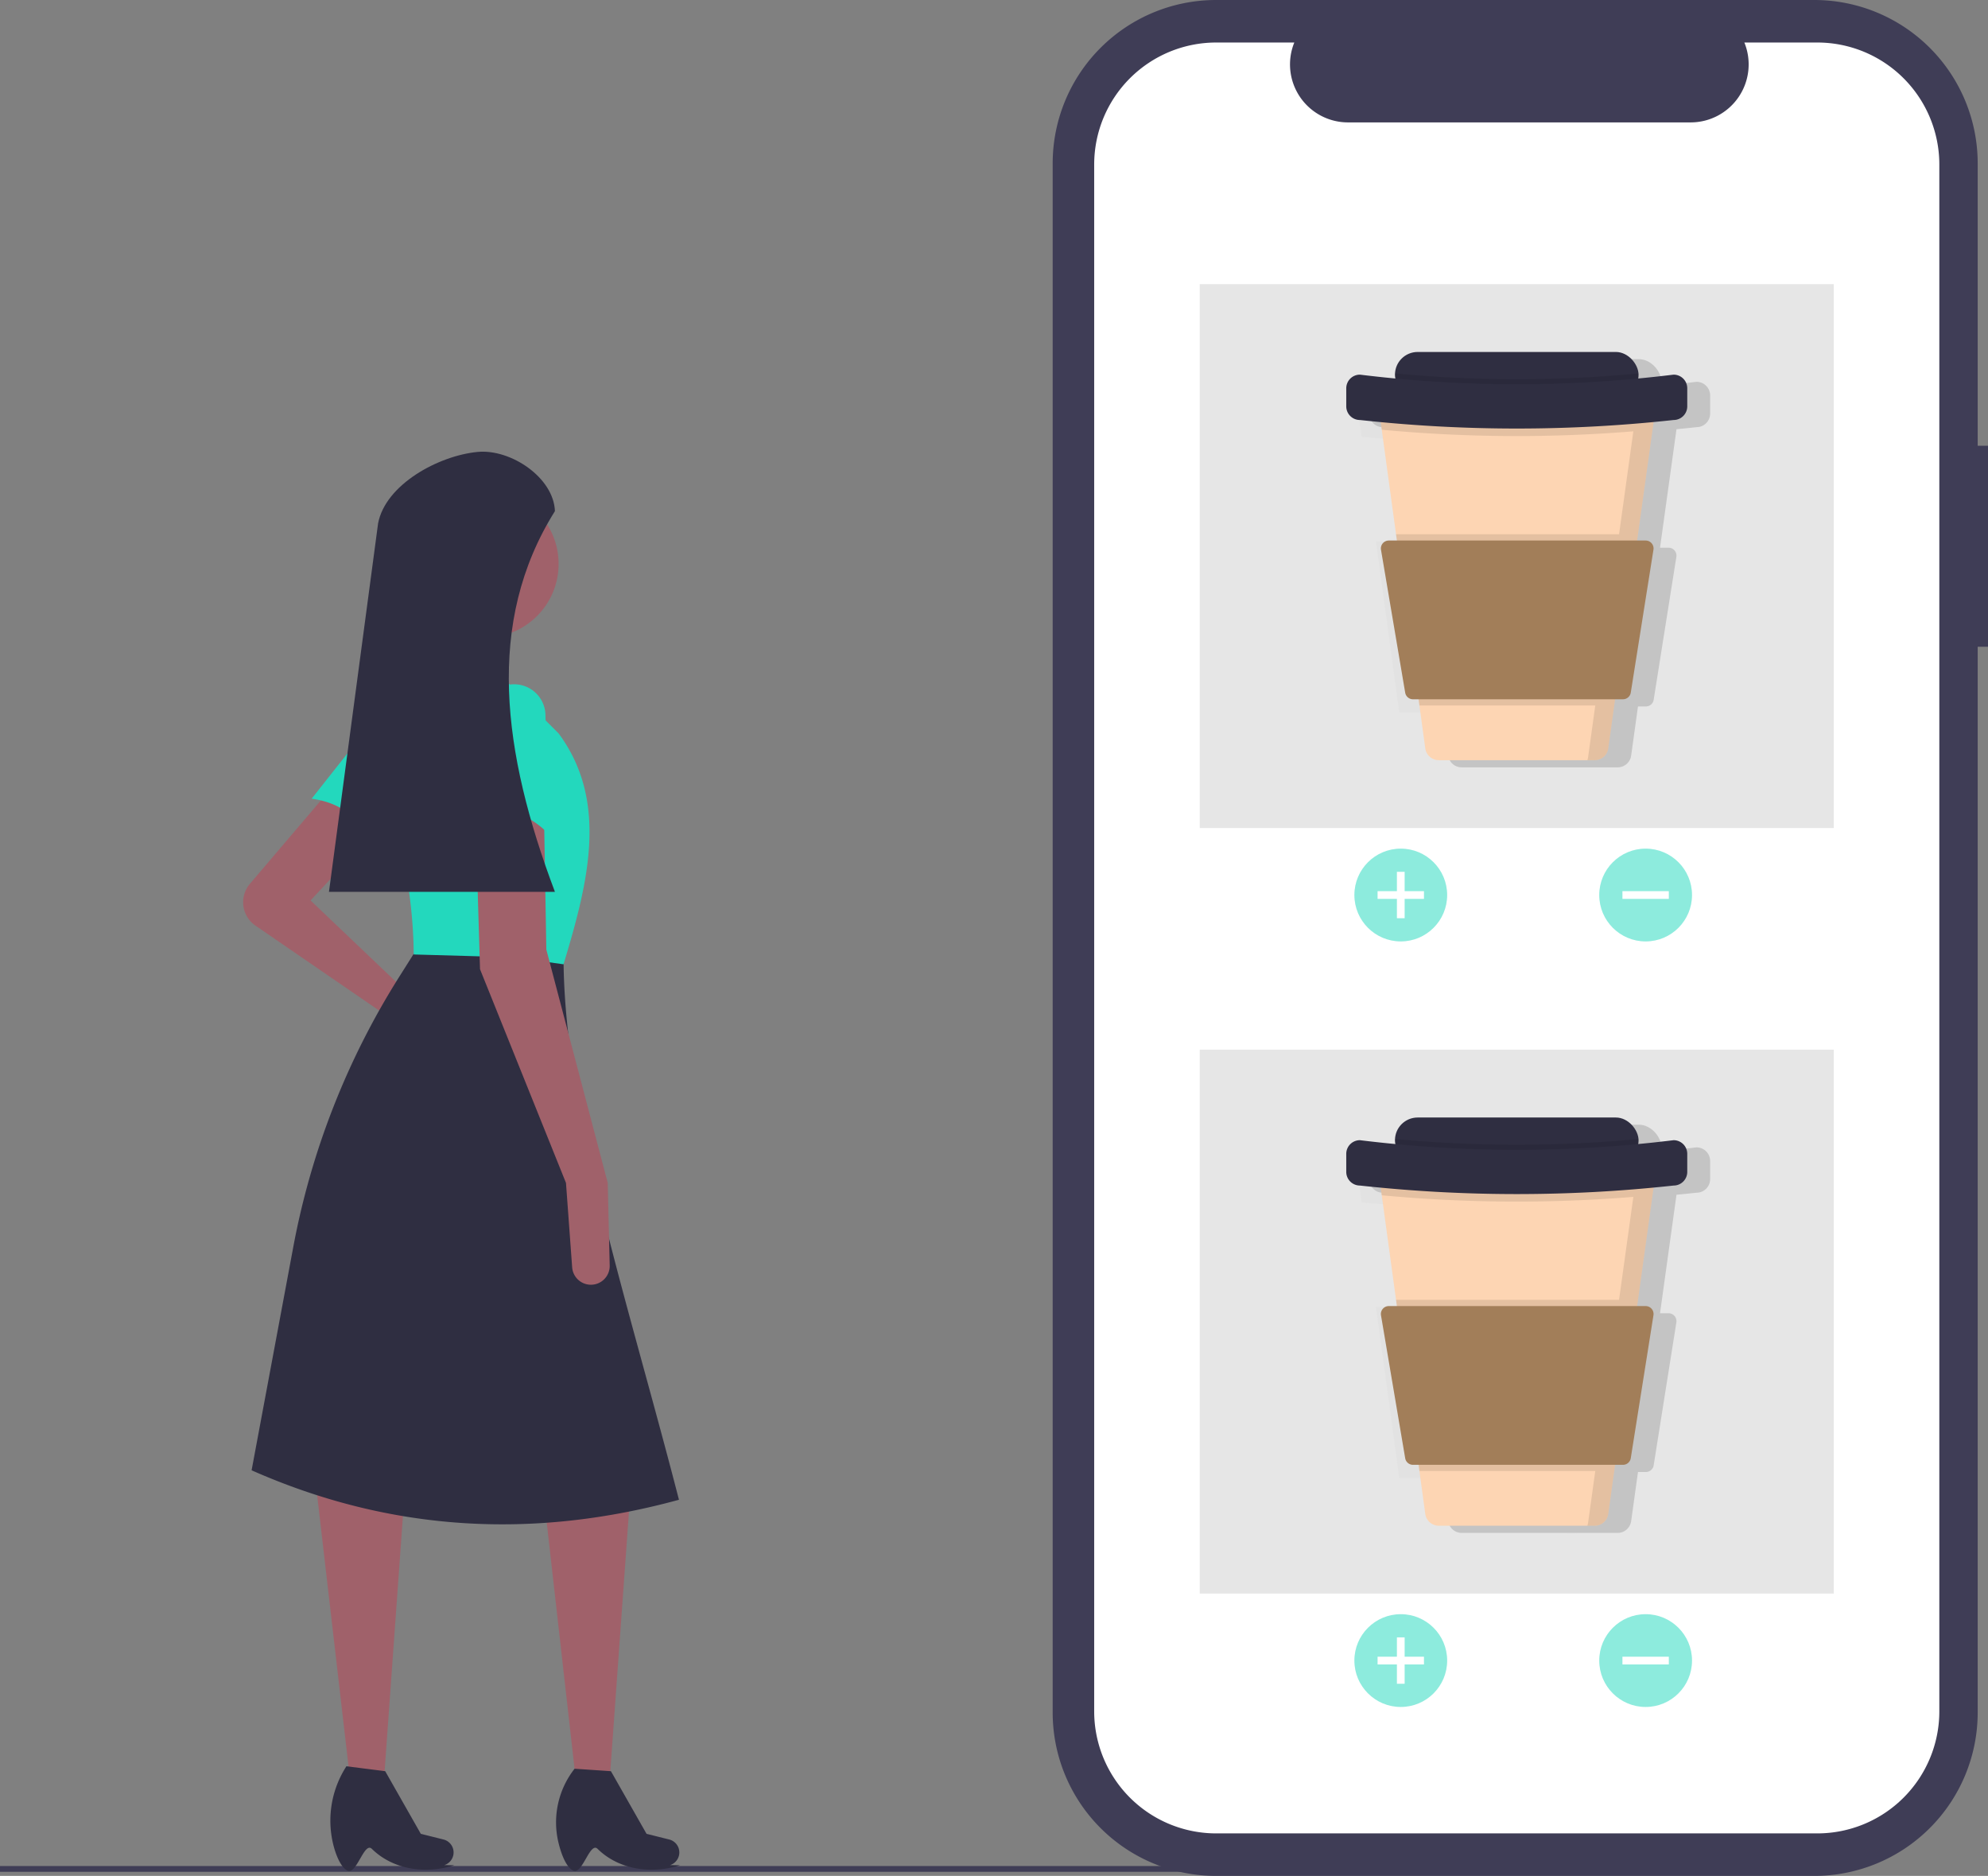 <svg id="_1_skip_the_line_img" data-name="#1 skip the line img" xmlns="http://www.w3.org/2000/svg" width="554.541" height="523.241" viewBox="0 0 554.541 523.241">
  <rect x="0" y="0" width="554.541" height="523.241" fill="#808080" stroke="none"/>
  <rect id="Rectangle_1082" data-name="Rectangle 1082" width="373.538" height="1.611" transform="translate(0 520.482)" fill="#3f3d56"/>
  <path id="Path_650" data-name="Path 650" d="M800.168,419.021a7.923,7.923,0,0,0,1.549,11.666l38.658,26.542L857.4,468.577a4.68,4.68,0,0,0,6.218-.93h0a4.68,4.68,0,0,0-1.272-7.011l-16.488-9.574-28.775-27.4,18.5-19.868-13.7-10.277Z" transform="translate(-730.456 -172.504)" fill="#a0616a"/>
  <path id="Path_651" data-name="Path 651" d="M534.461,659.683h9.456l5.617-78.1-23.979-.685Z" transform="translate(-373.844 -163.257)" fill="#a0616a"/>
  <path id="Path_652" data-name="Path 652" d="M725.94,800.737c2.521,1.151,4.633-8.173,6.76-6.083,5.949,5.846,15.059,7.119,23,4.567l-2.779-.031a3.719,3.719,0,0,0,2.344-4.846h0a3.719,3.719,0,0,0-2.58-2.3l-6.327-1.582-9.934-17.471-10.141-.685h0a24.229,24.229,0,0,0-4.481,20.669C722.721,796.73,724.142,799.917,725.94,800.737Z" transform="translate(-566.008 -278.961)" fill="#2f2e41"/>
  <path id="Path_653" data-name="Path 653" d="M622.723,658.076h9.456l5.616-78.1-24.665-4.8Z" transform="translate(-525.069 -161.65)" fill="#a0616a"/>
  <path id="Path_654" data-name="Path 654" d="M813.5,800.469c2.521,1.151,4.634-8.173,6.76-6.083,5.949,5.846,15.059,7.119,23,4.567l-2.779-.031a3.719,3.719,0,0,0,2.344-4.846h0a3.719,3.719,0,0,0-2.58-2.3l-6.327-1.582-9.934-17.471-10.827-1.37-.273.447a27.914,27.914,0,0,0-2.991,22.826C810.8,797.51,812.023,799.793,813.5,800.469Z" transform="translate(-716.535 -278.694)" fill="#2f2e41"/>
  <path id="Path_655" data-name="Path 655" d="M816.627,385.525c8.7,1.21,14.717,5.972,17.169,15.473l15.985-29.513a8.739,8.739,0,0,0-2.785-11.1h0a8.739,8.739,0,0,0-11.87,1.738Z" transform="translate(-729.695 -162.749)" fill="#23d8bd"/>
  <path id="Path_656" data-name="Path 656" d="M721.535,598.943c38.865,17.2,78.64,19.312,119.211,8.221-14.815-57.46-32.308-109.417-32.2-152.1l-39.737-3.426-6.118,9.7a215.188,215.188,0,0,0-29.529,75.317Z" transform="translate(-651.353 -188.841)" fill="#2f2e41"/>
  <ellipse id="Ellipse_171" data-name="Ellipse 171" cx="20.554" cy="20.554" rx="20.554" ry="20.554" transform="translate(114.714 136.739)" fill="#a0616a"/>
  <path id="Path_657" data-name="Path 657" d="M572.249,259.643l25.349,1.37,4.111-22.609-20.553-3.425Z" transform="translate(-459.59 -66.039)" fill="#a0616a"/>
  <path id="Path_658" data-name="Path 658" d="M767.243,425.608l27.771.782,14.021,1.958c6.882-22.734,12.676-45.416-1.37-64.4L791.222,347.5l-24.664-.685-.327.187a19.862,19.862,0,0,0-9.1,23.107C763.252,390,767.184,408.784,767.243,425.608Z" transform="translate(-651.844 -159.381)" fill="#23d8bd"/>
  <path id="Path_659" data-name="Path 659" d="M773.755,503.786l1.723,23.543a5.244,5.244,0,0,0,4.881,4.85h0a5.244,5.244,0,0,0,5.591-5.357l-.548-23.036L768.274,438.7l-.685-39.737-19.183-.685,1.37,45.9Z" transform="translate(-615.878 -173.843)" fill="#a0616a"/>
  <path id="Path_660" data-name="Path 660" d="M772.04,388.579c8.133-3.307,15.729-2.2,22.609,4.8l-.943-33.551a8.739,8.739,0,0,0-7.968-8.212h0a8.739,8.739,0,0,0-9.4,7.448Z" transform="translate(-641.568 -160.719)" fill="#23d8bd"/>
  <path id="Path_661" data-name="Path 661" d="M769.658,384.115h63.031c-14.7-38.936-19.445-75.159,0-106.193-.334-9.321-12.289-17.4-21.574-16.509h0c-10.965,1.054-25.7,9.112-27.755,19.935Z" transform="translate(-677.895 -135.359)" fill="#2f2e41"/>
  <path id="Path_662" data-name="Path 662" d="M475.94,210.453h-2.875V131.694a45.583,45.583,0,0,0-45.583-45.583H260.621a45.583,45.583,0,0,0-45.583,45.583V563.768a45.583,45.583,0,0,0,45.583,45.583h166.86a45.583,45.583,0,0,0,45.583-45.583V266.514h2.875Z" transform="translate(78.601 -86.111)" fill="#3f3d56"/>
  <path id="Path_663" data-name="Path 663" d="M266.574,102.606h21.781a16.173,16.173,0,0,0,14.974,22.281H398.92a16.173,16.173,0,0,0,14.974-22.281h20.343a34.041,34.041,0,0,1,34.041,34.041v431.44a34.041,34.041,0,0,1-34.041,34.041H266.574a34.041,34.041,0,0,1-34.041-34.041V136.647a34.041,34.041,0,0,1,34.041-34.041Z" transform="translate(72.685 -90.747)" fill="#fff"/>
  <rect id="Rectangle_1083" data-name="Rectangle 1083" width="176.863" height="151.7" transform="translate(334.659 79.253)" fill="#e6e6e6"/>
  <rect id="Rectangle_1088" data-name="Rectangle 1088" width="176.863" height="151.7" transform="translate(334.659 292.783)" fill="#e6e6e6"/>
  <ellipse id="Ellipse_172" data-name="Ellipse 172" cx="12.941" cy="12.941" rx="12.941" ry="12.941" transform="translate(403.678 262.587) rotate(180)" fill="#23d8bd" opacity="0.518"/>
  <path id="Path_664" data-name="Path 664" d="M122.445,343.626h5.392v-5.392h2.157v5.392h5.392v2.157h-5.392v5.392h-2.157v-5.392h-5.392Z" transform="translate(519.653 594.35) rotate(180)" fill="#fff"/>
  <ellipse id="Ellipse_173" data-name="Ellipse 173" cx="12.941" cy="12.941" rx="12.941" ry="12.941" transform="translate(471.98 262.587) rotate(180)" fill="#23d8bd" opacity="0.518"/>
  <rect id="Rectangle_1084" data-name="Rectangle 1084" width="2.157" height="12.941" transform="translate(452.568 250.724) rotate(-90)" fill="#fff"/>
  <ellipse id="Ellipse_174" data-name="Ellipse 174" cx="12.941" cy="12.941" rx="12.941" ry="12.941" transform="translate(403.678 476.117) rotate(180)" fill="#23d8bd" opacity="0.518"/>
  <path id="Path_669" data-name="Path 669" d="M122.445,640.626h5.392v-5.392h2.157v5.392h5.392v2.157h-5.392v5.392h-2.157v-5.392h-5.392Z" transform="translate(519.653 1104.88) rotate(180)" fill="#fff"/>
  <ellipse id="Ellipse_175" data-name="Ellipse 175" cx="12.941" cy="12.941" rx="12.941" ry="12.941" transform="translate(471.98 476.117) rotate(180)" fill="#23d8bd" opacity="0.518"/>
  <rect id="Rectangle_1086" data-name="Rectangle 1086" width="2.157" height="12.941" transform="translate(452.568 464.254) rotate(-90)" fill="#fff"/>
  <g id="Group_1568" data-name="Group 1568">
    <g id="Group_182" data-name="Group 182" transform="translate(369.919 313.702)">
      <path id="Path_728" data-name="Path 728" d="M494.5,235.646v2.863a3.809,3.809,0,0,0,3.809,3.809h60.323a3.809,3.809,0,0,0,3.809-3.809v-2.856A357.754,357.754,0,0,1,494.5,235.646Z" transform="translate(-480.912 -229.667)" fill="#c4c4c4" opacity="0.1"/>
      <path id="Path_729" data-name="Path 729" d="M475.172,266.586h0l0-.008a3.807,3.807,0,0,1,.385-.746h0c.046-.069.094-.136.145-.2l.051-.065a3.834,3.834,0,0,1,.486-.506c.039-.034.079-.068.12-.1s.092-.073.14-.107.121-.084.183-.124.1-.062.149-.091q.117-.068.239-.127c.039-.019.078-.036.118-.054q.117-.052.238-.1c.032-.012.064-.025.1-.036q.167-.056.342-.1l.086-.017q.143-.029.289-.048l.106-.013c.125-.012.251-.021.38-.021h69.278a3.82,3.82,0,0,1,3.772,4.333l-.11.792-.542,3.9h0l-4.053,29.18h0l-5.32,38.3-2.974,21.413a3.809,3.809,0,0,1-3.773,3.285h-2.064a3.8,3.8,0,0,0,.214-.825l2-14.424H486.1l-6.522-47.752h62.211l3.988-28.713a402.585,402.585,0,0,1-70.181-.446l-.644-4.725A3.78,3.78,0,0,1,475.172,266.586Z" transform="translate(-465.696 -251.474)" fill="#c4c4c4" opacity="0.1"/>
      <g id="Group_1567" data-name="Group 1567" transform="translate(12)">
        <path id="Path_727" data-name="Path 727" d="M474.949,268.451l.644,4.725,3.983,29.159,6.522,47.752,1.633,11.956a3.808,3.808,0,0,0,3.774,3.294H535a3.809,3.809,0,0,0,3.774-3.285l1.661-11.965,6.633-47.752,4.053-29.18.651-4.7A3.808,3.808,0,0,0,548,264.126H478.723a3.811,3.811,0,0,0-3.774,4.325Z" transform="translate(-465.69 -251.474)" fill="#c4c4c4"/>
        <rect id="Rectangle_1087" data-name="Rectangle 1087" width="67.942" height="12.651" rx="6.326" transform="translate(13.588)" fill="#c4c4c4"/>
        <path id="Path_730" data-name="Path 730" d="M440.309,249.777a403.2,403.2,0,0,0,87.5,0,3.809,3.809,0,0,0,3.809-3.809v-5.033a3.809,3.809,0,0,0-3.809-3.809,358.51,358.51,0,0,1-87.5,0,3.809,3.809,0,0,0-3.809,3.809v5.033A3.809,3.809,0,0,0,440.309,249.777Z" transform="translate(-436.5 -230.8)" fill="#c4c4c4"/>
        <path id="Path_731" data-name="Path 731" d="M485.572,478.905h58.567a2.209,2.209,0,0,0,2.181-1.863l6.327-39.862a2.209,2.209,0,0,0-2.181-2.555H478.823a2.209,2.209,0,0,0-2.178,2.577l6.749,39.862A2.209,2.209,0,0,0,485.572,478.905Z" transform="translate(-466.955 -382.029)" fill="#c4c4c4"/>
      </g>
    </g>
    <g id="Group_181" data-name="Group 181" transform="translate(375.531 311.702)">
      <path id="Path_727-2" data-name="Path 727" d="M474.949,268.451l.644,4.725,3.983,29.159,6.522,47.752,1.633,11.956a3.808,3.808,0,0,0,3.774,3.294H535a3.809,3.809,0,0,0,3.774-3.285l1.661-11.965,6.633-47.752,4.053-29.18.651-4.7A3.808,3.808,0,0,0,548,264.126H478.723a3.811,3.811,0,0,0-3.774,4.325Z" transform="translate(-465.69 -251.474)" fill="#fdd5b3"/>
      <rect id="Rectangle_1087-2" data-name="Rectangle 1087" width="67.942" height="12.651" rx="6.326" transform="translate(13.588)" fill="#2f2e41"/>
      <path id="Path_728-2" data-name="Path 728" d="M494.5,235.646v2.863a3.809,3.809,0,0,0,3.809,3.809h60.323a3.809,3.809,0,0,0,3.809-3.809v-2.856A357.754,357.754,0,0,1,494.5,235.646Z" transform="translate(-480.912 -229.667)" opacity="0.1"/>
      <path id="Path_729-2" data-name="Path 729" d="M475.172,266.586h0l0-.008a3.807,3.807,0,0,1,.385-.746h0c.046-.069.094-.136.145-.2l.051-.065a3.834,3.834,0,0,1,.486-.506c.039-.034.079-.068.12-.1s.092-.073.14-.107.121-.084.183-.124.1-.062.149-.091q.117-.068.239-.127c.039-.019.078-.036.118-.054q.117-.052.238-.1c.032-.012.064-.025.1-.036q.167-.056.342-.1l.086-.017q.143-.029.289-.048l.106-.013c.125-.012.251-.021.38-.021h69.278a3.82,3.82,0,0,1,3.772,4.333l-.11.792-.542,3.9h0l-4.053,29.18h0l-5.32,38.3-2.974,21.413a3.809,3.809,0,0,1-3.773,3.285h-2.064a3.8,3.8,0,0,0,.214-.825l2-14.424H486.1l-6.522-47.752h62.211l3.988-28.713a402.585,402.585,0,0,1-70.181-.446l-.644-4.725A3.78,3.78,0,0,1,475.172,266.586Z" transform="translate(-465.696 -251.474)" opacity="0.1"/>
      <path id="Path_730-2" data-name="Path 730" d="M440.309,249.777a403.2,403.2,0,0,0,87.5,0,3.809,3.809,0,0,0,3.809-3.809v-5.033a3.809,3.809,0,0,0-3.809-3.809,358.51,358.51,0,0,1-87.5,0,3.809,3.809,0,0,0-3.809,3.809v5.033A3.809,3.809,0,0,0,440.309,249.777Z" transform="translate(-436.5 -230.8)" fill="#2f2e41"/>
      <path id="Path_731-2" data-name="Path 731" d="M485.572,478.905h58.567a2.209,2.209,0,0,0,2.181-1.863l6.327-39.862a2.209,2.209,0,0,0-2.181-2.555H478.823a2.209,2.209,0,0,0-2.178,2.577l6.749,39.862A2.209,2.209,0,0,0,485.572,478.905Z" transform="translate(-466.955 -382.029)" fill="#a27e59"/>
    </g>
  </g>
  <g id="Group_1569" data-name="Group 1569" transform="translate(0 -213.53)">
    <g id="Group_182-2" data-name="Group 182" transform="translate(369.919 313.702)">
      <path id="Path_728-3" data-name="Path 728" d="M494.5,235.646v2.863a3.809,3.809,0,0,0,3.809,3.809h60.323a3.809,3.809,0,0,0,3.809-3.809v-2.856A357.754,357.754,0,0,1,494.5,235.646Z" transform="translate(-480.912 -229.667)" fill="#c4c4c4" opacity="0.1"/>
      <path id="Path_729-3" data-name="Path 729" d="M475.172,266.586h0l0-.008a3.807,3.807,0,0,1,.385-.746h0c.046-.069.094-.136.145-.2l.051-.065a3.834,3.834,0,0,1,.486-.506c.039-.034.079-.068.12-.1s.092-.073.14-.107.121-.084.183-.124.1-.062.149-.091q.117-.068.239-.127c.039-.019.078-.036.118-.054q.117-.052.238-.1c.032-.012.064-.025.1-.036q.167-.056.342-.1l.086-.017q.143-.029.289-.048l.106-.013c.125-.012.251-.021.38-.021h69.278a3.82,3.82,0,0,1,3.772,4.333l-.11.792-.542,3.9h0l-4.053,29.18h0l-5.32,38.3-2.974,21.413a3.809,3.809,0,0,1-3.773,3.285h-2.064a3.8,3.8,0,0,0,.214-.825l2-14.424H486.1l-6.522-47.752h62.211l3.988-28.713a402.585,402.585,0,0,1-70.181-.446l-.644-4.725A3.78,3.78,0,0,1,475.172,266.586Z" transform="translate(-465.696 -251.474)" fill="#c4c4c4" opacity="0.1"/>
      <g id="Group_1567-2" data-name="Group 1567" transform="translate(12)">
        <path id="Path_727-3" data-name="Path 727" d="M474.949,268.451l.644,4.725,3.983,29.159,6.522,47.752,1.633,11.956a3.808,3.808,0,0,0,3.774,3.294H535a3.809,3.809,0,0,0,3.774-3.285l1.661-11.965,6.633-47.752,4.053-29.18.651-4.7A3.808,3.808,0,0,0,548,264.126H478.723a3.811,3.811,0,0,0-3.774,4.325Z" transform="translate(-465.69 -251.474)" fill="#c4c4c4"/>
        <rect id="Rectangle_1087-3" data-name="Rectangle 1087" width="67.942" height="12.651" rx="6.326" transform="translate(13.588)" fill="#c4c4c4"/>
        <path id="Path_730-3" data-name="Path 730" d="M440.309,249.777a403.2,403.2,0,0,0,87.5,0,3.809,3.809,0,0,0,3.809-3.809v-5.033a3.809,3.809,0,0,0-3.809-3.809,358.51,358.51,0,0,1-87.5,0,3.809,3.809,0,0,0-3.809,3.809v5.033A3.809,3.809,0,0,0,440.309,249.777Z" transform="translate(-436.5 -230.8)" fill="#c4c4c4"/>
        <path id="Path_731-3" data-name="Path 731" d="M485.572,478.905h58.567a2.209,2.209,0,0,0,2.181-1.863l6.327-39.862a2.209,2.209,0,0,0-2.181-2.555H478.823a2.209,2.209,0,0,0-2.178,2.577l6.749,39.862A2.209,2.209,0,0,0,485.572,478.905Z" transform="translate(-466.955 -382.029)" fill="#c4c4c4"/>
      </g>
    </g>
    <g id="Group_181-2" data-name="Group 181" transform="translate(375.531 311.702)">
      <path id="Path_727-4" data-name="Path 727" d="M474.949,268.451l.644,4.725,3.983,29.159,6.522,47.752,1.633,11.956a3.808,3.808,0,0,0,3.774,3.294H535a3.809,3.809,0,0,0,3.774-3.285l1.661-11.965,6.633-47.752,4.053-29.18.651-4.7A3.808,3.808,0,0,0,548,264.126H478.723a3.811,3.811,0,0,0-3.774,4.325Z" transform="translate(-465.69 -251.474)" fill="#fdd5b3"/>
      <rect id="Rectangle_1087-4" data-name="Rectangle 1087" width="67.942" height="12.651" rx="6.326" transform="translate(13.588)" fill="#2f2e41"/>
      <path id="Path_728-4" data-name="Path 728" d="M494.5,235.646v2.863a3.809,3.809,0,0,0,3.809,3.809h60.323a3.809,3.809,0,0,0,3.809-3.809v-2.856A357.754,357.754,0,0,1,494.5,235.646Z" transform="translate(-480.912 -229.667)" opacity="0.1"/>
      <path id="Path_729-4" data-name="Path 729" d="M475.172,266.586h0l0-.008a3.807,3.807,0,0,1,.385-.746h0c.046-.069.094-.136.145-.2l.051-.065a3.834,3.834,0,0,1,.486-.506c.039-.034.079-.068.12-.1s.092-.073.14-.107.121-.084.183-.124.1-.062.149-.091q.117-.068.239-.127c.039-.019.078-.036.118-.054q.117-.052.238-.1c.032-.012.064-.025.1-.036q.167-.056.342-.1l.086-.017q.143-.029.289-.048l.106-.013c.125-.012.251-.021.38-.021h69.278a3.82,3.82,0,0,1,3.772,4.333l-.11.792-.542,3.9h0l-4.053,29.18h0l-5.32,38.3-2.974,21.413a3.809,3.809,0,0,1-3.773,3.285h-2.064a3.8,3.8,0,0,0,.214-.825l2-14.424H486.1l-6.522-47.752h62.211l3.988-28.713a402.585,402.585,0,0,1-70.181-.446l-.644-4.725A3.78,3.78,0,0,1,475.172,266.586Z" transform="translate(-465.696 -251.474)" opacity="0.1"/>
      <path id="Path_730-4" data-name="Path 730" d="M440.309,249.777a403.2,403.2,0,0,0,87.5,0,3.809,3.809,0,0,0,3.809-3.809v-5.033a3.809,3.809,0,0,0-3.809-3.809,358.51,358.51,0,0,1-87.5,0,3.809,3.809,0,0,0-3.809,3.809v5.033A3.809,3.809,0,0,0,440.309,249.777Z" transform="translate(-436.5 -230.8)" fill="#2f2e41"/>
      <path id="Path_731-4" data-name="Path 731" d="M485.572,478.905h58.567a2.209,2.209,0,0,0,2.181-1.863l6.327-39.862a2.209,2.209,0,0,0-2.181-2.555H478.823a2.209,2.209,0,0,0-2.178,2.577l6.749,39.862A2.209,2.209,0,0,0,485.572,478.905Z" transform="translate(-466.955 -382.029)" fill="#a27e59"/>
    </g>
  </g>
</svg>
